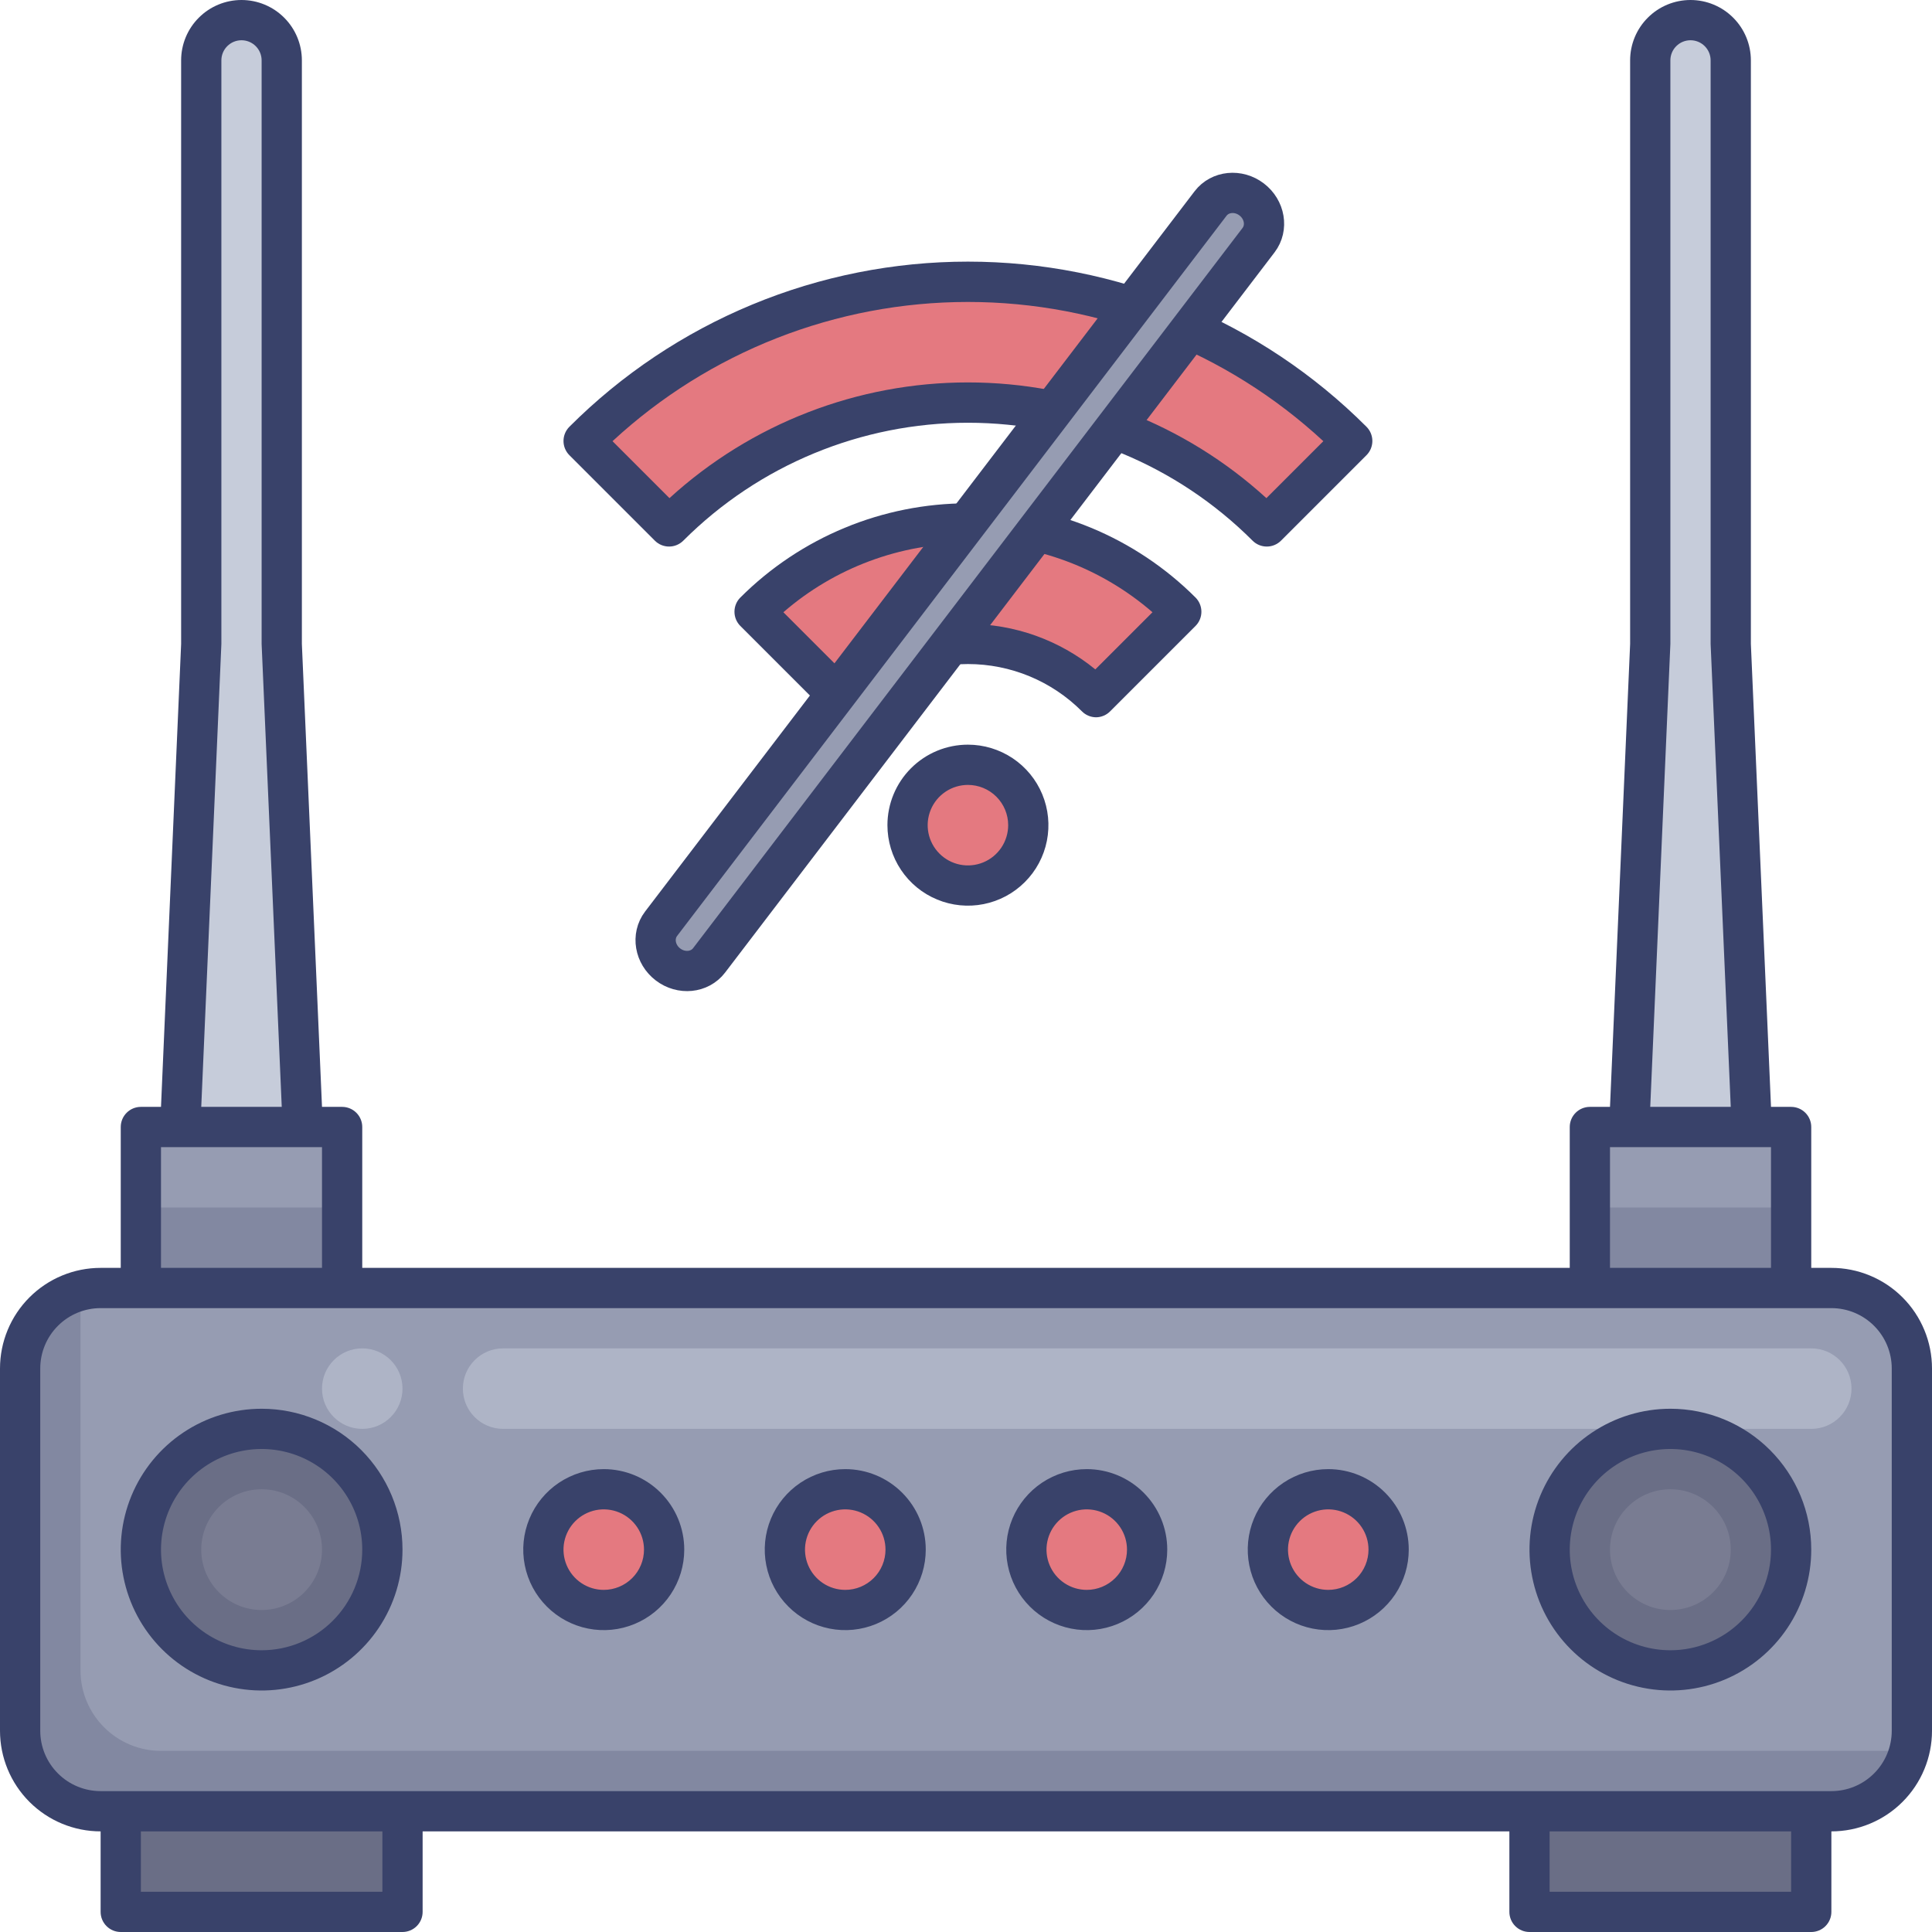 <svg viewBox="0 0 96 96" fill="none" xmlns="http://www.w3.org/2000/svg">
  <g clip-path="url(#clip0)">
    <path d="M20 90H6V95H20V90Z" fill="#6A6E86" />
    <path d="M90 90H76V95H90V90Z" fill="#6A6E86" />
    <path d="M95 68V86C94.998 86.303 94.964 86.604 94.9 86.9C94.696 87.782 94.2 88.568 93.492 89.131C92.783 89.694 91.905 90.001 91 90H5C3.939 90 2.922 89.579 2.172 88.828C1.421 88.078 1 87.061 1 86V68C0.999 67.095 1.306 66.217 1.869 65.508C2.432 64.8 3.218 64.304 4.1 64.1C4.396 64.036 4.697 64.002 5 64H91C92.061 64 93.078 64.421 93.828 65.172C94.579 65.922 95 66.939 95 68Z" fill="#8288A1" />
    <path d="M95 68V86C94.998 86.303 94.964 86.604 94.9 86.9C94.604 86.964 94.303 86.998 94 87H8C6.939 87 5.922 86.579 5.172 85.828C4.421 85.078 4 84.061 4 83V65C4.003 64.697 4.036 64.396 4.1 64.1C4.396 64.036 4.697 64.002 5 64H91C92.061 64 93.078 64.421 93.828 65.172C94.579 65.922 95 66.939 95 68Z" fill="#969CB2" />
    <path d="M13 83C16.314 83 19 80.314 19 77C19 73.686 16.314 71 13 71C9.686 71 7 73.686 7 77C7 80.314 9.686 83 13 83Z" fill="#878C9F" />
    <path d="M13 83C16.314 83 19 80.314 19 77C19 73.686 16.314 71 13 71C9.686 71 7 73.686 7 77C7 80.314 9.686 83 13 83Z" fill="#6A6E86" />
    <path d="M13 80C14.657 80 16 78.657 16 77C16 75.343 14.657 74 13 74C11.343 74 10 75.343 10 77C10 78.657 11.343 80 13 80Z" fill="#797C92" />
    <path d="M30 80C31.657 80 33 78.657 33 77C33 75.343 31.657 74 30 74C28.343 74 27 75.343 27 77C27 78.657 28.343 80 30 80Z" fill="#E47980" />
    <path d="M42 80C43.657 80 45 78.657 45 77C45 75.343 43.657 74 42 74C40.343 74 39 75.343 39 77C39 78.657 40.343 80 42 80Z" fill="#E47980" />
    <path d="M54 80C55.657 80 57 78.657 57 77C57 75.343 55.657 74 54 74C52.343 74 51 75.343 51 77C51 78.657 52.343 80 54 80Z" fill="#E47980" />
    <path d="M66 80C67.657 80 69 78.657 69 77C69 75.343 67.657 74 66 74C64.343 74 63 75.343 63 77C63 78.657 64.343 80 66 80Z" fill="#E47980" />
    <path d="M83 83C86.314 83 89 80.314 89 77C89 73.686 86.314 71 83 71C79.686 71 77 73.686 77 77C77 80.314 79.686 83 83 83Z" fill="#6A6E86" />
    <path d="M83 80C84.657 80 86 78.657 86 77C86 75.343 84.657 74 83 74C81.343 74 80 75.343 80 77C80 78.657 81.343 80 83 80Z" fill="#797C92" />
    <path d="M90 67H25C23.895 67 23 67.895 23 69C23 70.105 23.895 71 25 71H90C91.105 71 92 70.105 92 69C92 67.895 91.105 67 90 67Z" fill="#AEB4C6" />
    <path d="M17 56H7V64H17V56Z" fill="#969CB2" />
    <path d="M89 56H79V64H89V56Z" fill="#969CB2" />
    <path d="M17 60H7V64H17V60Z" fill="#8288A1" />
    <path d="M89 60H79V64H89V60Z" fill="#8288A1" />
    <path d="M14 32V3C14 2.47 13.789 1.961 13.414 1.586C13.039 1.211 12.53 1 12 1C11.47 1 10.961 1.211 10.586 1.586C10.211 1.961 10 2.47 10 3V32L9 56H15L14 32Z" fill="#C6CCDA" />
    <path d="M86 32V3C86 2.47 85.789 1.961 85.414 1.586C85.039 1.211 84.53 1 84 1C83.47 1 82.961 1.211 82.586 1.586C82.211 1.961 82 2.47 82 3V32L81 56H87L86 32Z" fill="#C6CCDA" />
    <path d="M91 63H90V56C90 55.735 89.895 55.48 89.707 55.293C89.52 55.105 89.265 55 89 55H88L87 32V3C87 2.204 86.684 1.441 86.121 0.879C85.559 0.316 84.796 0 84 0C83.204 0 82.441 0.316 81.879 0.879C81.316 1.441 81 2.204 81 3V32L80 55H79C78.735 55 78.48 55.105 78.293 55.293C78.105 55.48 78 55.735 78 56V63H18V56C18 55.735 17.895 55.48 17.707 55.293C17.52 55.105 17.265 55 17 55H16L15 32V3C15 2.204 14.684 1.441 14.121 0.879C13.559 0.316 12.796 0 12 0C11.204 0 10.441 0.316 9.879 0.879C9.316 1.441 9 2.204 9 3V32L8 55H7C6.735 55 6.48 55.105 6.293 55.293C6.105 55.48 6 55.735 6 56V63H5C3.674 63 2.402 63.527 1.464 64.465C0.527 65.402 0 66.674 0 68L0 86C0 87.326 0.527 88.598 1.464 89.535C2.402 90.473 3.674 91 5 91V95C5 95.265 5.105 95.52 5.293 95.707C5.48 95.895 5.735 96 6 96H20C20.265 96 20.52 95.895 20.707 95.707C20.895 95.52 21 95.265 21 95V91H75V95C75 95.265 75.105 95.52 75.293 95.707C75.48 95.895 75.735 96 76 96H90C90.265 96 90.52 95.895 90.707 95.707C90.895 95.52 91 95.265 91 95V91C91.657 91 92.307 90.871 92.913 90.619C93.52 90.368 94.071 90 94.535 89.535C95 89.071 95.368 88.52 95.619 87.913C95.871 87.307 96 86.657 96 86V68C96 67.343 95.871 66.693 95.619 66.087C95.368 65.48 95 64.929 94.535 64.465C94.071 64 93.52 63.632 92.913 63.381C92.307 63.129 91.657 63 91 63ZM83 32V3C83 2.735 83.105 2.48 83.293 2.293C83.48 2.105 83.735 2 84 2C84.265 2 84.52 2.105 84.707 2.293C84.895 2.48 85 2.735 85 3V32L86 55H82L83 32ZM80 57H88V63H80V57ZM11 32V3C11 2.735 11.105 2.48 11.293 2.293C11.48 2.105 11.735 2 12 2C12.265 2 12.52 2.105 12.707 2.293C12.895 2.48 13 2.735 13 3V32L14 55H10L11 32ZM8 57H16V63H8V57ZM19 94H7V91H19V94ZM89 94H77V91H89V94ZM94 86C94 86.796 93.684 87.559 93.121 88.121C92.559 88.684 91.796 89 91 89H5C4.204 89 3.441 88.684 2.879 88.121C2.316 87.559 2 86.796 2 86V68C2 67.204 2.316 66.441 2.879 65.879C3.441 65.316 4.204 65 5 65H91C91.796 65 92.559 65.316 93.121 65.879C93.684 66.441 94 67.204 94 68V86Z" fill="#39426A" />
    <path d="M48.096 44.002C49.753 44.002 51.096 42.659 51.096 41.002C51.096 39.345 49.753 38.002 48.096 38.002C46.439 38.002 45.096 39.345 45.096 41.002C45.096 42.659 46.439 44.002 48.096 44.002Z" fill="#E47980" />
    <path d="M58.706 30.392C57.313 28.998 55.659 27.892 53.838 27.138C52.018 26.384 50.066 25.995 48.096 25.995C46.125 25.995 44.174 26.384 42.353 27.138C40.533 27.892 38.879 28.998 37.486 30.392L41.736 34.642C43.423 32.957 45.711 32.01 48.096 32.01C50.481 32.01 52.768 32.957 54.456 34.642L58.706 30.392Z" fill="#E47980" />
    <path d="M67.186 21.912C62.123 16.85 55.256 14.006 48.096 14.006C40.936 14.006 34.069 16.85 29.006 21.912L33.246 26.152C35.196 24.202 37.511 22.655 40.059 21.599C42.607 20.544 45.338 20 48.096 20C50.854 20 53.585 20.544 56.133 21.599C58.681 22.655 60.996 24.202 62.946 26.152L67.186 21.912Z" fill="#E47980" />
    <path d="M44.096 41.002C44.096 41.793 44.33 42.566 44.77 43.224C45.209 43.882 45.834 44.395 46.565 44.697C47.296 45 48.1 45.08 48.876 44.925C49.652 44.771 50.365 44.39 50.924 43.83C51.484 43.271 51.865 42.558 52.019 41.782C52.173 41.007 52.094 40.202 51.791 39.471C51.489 38.74 50.976 38.116 50.318 37.676C49.66 37.237 48.887 37.002 48.096 37.002C47.035 37.002 46.017 37.423 45.267 38.174C44.517 38.924 44.096 39.941 44.096 41.002ZM50.096 41.002C50.096 41.398 49.978 41.784 49.759 42.113C49.539 42.442 49.227 42.698 48.861 42.85C48.496 43.001 48.094 43.041 47.706 42.964C47.318 42.886 46.961 42.696 46.682 42.416C46.402 42.136 46.211 41.78 46.134 41.392C46.057 41.004 46.097 40.602 46.248 40.237C46.399 39.871 46.656 39.559 46.985 39.339C47.314 39.119 47.7 39.002 48.096 39.002C48.626 39.002 49.135 39.213 49.51 39.588C49.885 39.963 50.096 40.472 50.096 41.002Z" fill="#39426A" />
    <path d="M54.456 35.642C54.588 35.642 54.719 35.615 54.841 35.563C54.963 35.512 55.073 35.437 55.166 35.342L59.406 31.102C59.592 30.915 59.697 30.661 59.697 30.397C59.697 30.133 59.592 29.879 59.406 29.692C56.406 26.694 52.337 25.009 48.096 25.009C43.854 25.009 39.786 26.694 36.786 29.692C36.599 29.879 36.495 30.133 36.495 30.397C36.495 30.661 36.599 30.915 36.786 31.102L41.026 35.342C41.213 35.528 41.467 35.633 41.731 35.633C41.995 35.633 42.248 35.528 42.436 35.342C43.179 34.598 44.061 34.008 45.032 33.605C46.003 33.203 47.044 32.996 48.096 32.996C49.147 32.996 50.188 33.203 51.159 33.605C52.13 34.008 53.013 34.598 53.756 35.342C53.94 35.53 54.192 35.638 54.456 35.642ZM41.766 33.262L38.926 30.422C41.471 28.215 44.727 27.001 48.096 27.001C51.465 27.001 54.72 28.215 57.266 30.422L54.426 33.262C52.639 31.802 50.403 31.003 48.096 31.003C45.788 31.003 43.552 31.802 41.766 33.262Z" fill="#39426A" />
    <path d="M32.536 26.862C32.629 26.956 32.739 27.03 32.861 27.081C32.983 27.132 33.114 27.158 33.246 27.158C33.378 27.158 33.508 27.132 33.63 27.081C33.752 27.03 33.863 26.956 33.956 26.862C37.706 23.113 42.792 21.006 48.096 21.006C53.399 21.006 58.485 23.113 62.236 26.862C62.329 26.956 62.439 27.03 62.561 27.081C62.683 27.132 62.814 27.158 62.946 27.158C63.078 27.158 63.209 27.132 63.33 27.081C63.452 27.03 63.563 26.956 63.656 26.862L67.896 22.622C67.99 22.529 68.064 22.419 68.115 22.297C68.165 22.175 68.192 22.044 68.192 21.912C68.192 21.78 68.165 21.649 68.115 21.527C68.064 21.406 67.99 21.295 67.896 21.202C65.296 18.602 62.209 16.539 58.812 15.132C55.414 13.724 51.773 13 48.096 13C44.419 13 40.777 13.724 37.38 15.132C33.983 16.539 30.896 18.602 28.296 21.202C28.202 21.295 28.128 21.406 28.077 21.527C28.026 21.649 28 21.78 28 21.912C28 22.044 28.026 22.175 28.077 22.297C28.128 22.419 28.202 22.529 28.296 22.622L32.536 26.862ZM65.756 21.922L62.926 24.752C58.873 21.053 53.583 19.002 48.096 19.002C42.608 19.002 37.319 21.053 33.266 24.752L30.436 21.922C35.241 17.475 41.548 15.004 48.096 15.004C54.644 15.004 60.95 17.475 65.756 21.922Z" fill="#39426A" />
    <path d="M13 70C11.616 70 10.262 70.41 9.111 71.18C7.96 71.949 7.063 73.042 6.533 74.321C6.003 75.6 5.864 77.008 6.135 78.366C6.405 79.724 7.071 80.971 8.05 81.95C9.029 82.929 10.277 83.595 11.634 83.865C12.992 84.136 14.4 83.997 15.679 83.467C16.958 82.937 18.051 82.04 18.82 80.889C19.59 79.738 20 78.385 20 77C20 75.144 19.262 73.363 17.95 72.05C16.637 70.737 14.857 70 13 70ZM13 82C12.011 82 11.044 81.707 10.222 81.157C9.4 80.608 8.759 79.827 8.381 78.913C8.002 78 7.903 76.995 8.096 76.025C8.289 75.055 8.765 74.164 9.464 73.465C10.164 72.765 11.055 72.289 12.025 72.096C12.995 71.903 14 72.002 14.913 72.381C15.827 72.759 16.608 73.4 17.157 74.222C17.707 75.044 18 76.011 18 77C18 77.657 17.871 78.307 17.619 78.913C17.368 79.52 17 80.071 16.535 80.535C16.071 81 15.52 81.368 14.913 81.619C14.307 81.871 13.657 82 13 82Z" fill="#39426A" />
    <path d="M83 70C81.615 70 80.262 70.41 79.111 71.18C77.96 71.949 77.063 73.042 76.533 74.321C76.003 75.6 75.864 77.008 76.135 78.366C76.405 79.724 77.071 80.971 78.05 81.95C79.029 82.929 80.276 83.595 81.634 83.865C82.992 84.136 84.4 83.997 85.679 83.467C86.958 82.937 88.051 82.04 88.82 80.889C89.59 79.738 90 78.385 90 77C90 75.144 89.263 73.363 87.95 72.05C86.637 70.737 84.856 70 83 70ZM83 82C82.011 82 81.044 81.707 80.222 81.157C79.4 80.608 78.759 79.827 78.381 78.913C78.002 78 77.903 76.995 78.096 76.025C78.289 75.055 78.765 74.164 79.465 73.465C80.164 72.765 81.055 72.289 82.025 72.096C82.995 71.903 84 72.002 84.913 72.381C85.827 72.759 86.608 73.4 87.157 74.222C87.707 75.044 88 76.011 88 77C88 77.657 87.871 78.307 87.619 78.913C87.368 79.52 87 80.071 86.535 80.535C86.071 81 85.52 81.368 84.913 81.619C84.307 81.871 83.657 82 83 82Z" fill="#39426A" />
    <path d="M30 73C29.209 73 28.436 73.235 27.778 73.674C27.12 74.114 26.607 74.738 26.305 75.469C26.002 76.2 25.922 77.004 26.077 77.78C26.231 78.556 26.612 79.269 27.172 79.828C27.731 80.388 28.444 80.769 29.22 80.923C29.996 81.078 30.8 80.998 31.531 80.695C32.262 80.393 32.886 79.88 33.326 79.222C33.765 78.564 34 77.791 34 77C34 75.939 33.579 74.922 32.828 74.172C32.078 73.421 31.061 73 30 73ZM30 79C29.604 79 29.218 78.883 28.889 78.663C28.56 78.443 28.304 78.131 28.152 77.765C28.001 77.4 27.961 76.998 28.038 76.61C28.116 76.222 28.306 75.865 28.586 75.586C28.866 75.306 29.222 75.116 29.61 75.038C29.998 74.961 30.4 75.001 30.765 75.152C31.131 75.304 31.443 75.56 31.663 75.889C31.883 76.218 32 76.604 32 77C32 77.53 31.789 78.039 31.414 78.414C31.039 78.789 30.53 79 30 79Z" fill="#39426A" />
    <path d="M42 73C41.209 73 40.435 73.235 39.778 73.674C39.12 74.114 38.607 74.738 38.304 75.469C38.002 76.2 37.922 77.004 38.077 77.78C38.231 78.556 38.612 79.269 39.172 79.828C39.731 80.388 40.444 80.769 41.22 80.923C41.996 81.078 42.8 80.998 43.531 80.695C44.262 80.393 44.886 79.88 45.326 79.222C45.765 78.564 46 77.791 46 77C46 75.939 45.579 74.922 44.828 74.172C44.078 73.421 43.061 73 42 73ZM42 79C41.604 79 41.218 78.883 40.889 78.663C40.56 78.443 40.304 78.131 40.152 77.765C40.001 77.4 39.961 76.998 40.038 76.61C40.116 76.222 40.306 75.865 40.586 75.586C40.865 75.306 41.222 75.116 41.61 75.038C41.998 74.961 42.4 75.001 42.765 75.152C43.131 75.304 43.443 75.56 43.663 75.889C43.883 76.218 44 76.604 44 77C44 77.53 43.789 78.039 43.414 78.414C43.039 78.789 42.53 79 42 79Z" fill="#39426A" />
    <path d="M54 73C53.209 73 52.435 73.235 51.778 73.674C51.12 74.114 50.607 74.738 50.304 75.469C50.002 76.2 49.922 77.004 50.077 77.78C50.231 78.556 50.612 79.269 51.172 79.828C51.731 80.388 52.444 80.769 53.22 80.923C53.996 81.078 54.8 80.998 55.531 80.695C56.262 80.393 56.886 79.88 57.326 79.222C57.765 78.564 58 77.791 58 77C58 75.939 57.579 74.922 56.828 74.172C56.078 73.421 55.061 73 54 73ZM54 79C53.604 79 53.218 78.883 52.889 78.663C52.56 78.443 52.304 78.131 52.152 77.765C52.001 77.4 51.961 76.998 52.038 76.61C52.116 76.222 52.306 75.865 52.586 75.586C52.865 75.306 53.222 75.116 53.61 75.038C53.998 74.961 54.4 75.001 54.765 75.152C55.131 75.304 55.443 75.56 55.663 75.889C55.883 76.218 56 76.604 56 77C56 77.53 55.789 78.039 55.414 78.414C55.039 78.789 54.53 79 54 79Z" fill="#39426A" />
    <path d="M66 73C65.209 73 64.436 73.235 63.778 73.674C63.12 74.114 62.607 74.738 62.304 75.469C62.002 76.2 61.922 77.004 62.077 77.78C62.231 78.556 62.612 79.269 63.172 79.828C63.731 80.388 64.444 80.769 65.22 80.923C65.996 81.078 66.8 80.998 67.531 80.695C68.262 80.393 68.886 79.88 69.326 79.222C69.765 78.564 70 77.791 70 77C70 75.939 69.579 74.922 68.828 74.172C68.078 73.421 67.061 73 66 73ZM66 79C65.604 79 65.218 78.883 64.889 78.663C64.56 78.443 64.304 78.131 64.152 77.765C64.001 77.4 63.961 76.998 64.038 76.61C64.116 76.222 64.306 75.865 64.586 75.586C64.865 75.306 65.222 75.116 65.61 75.038C65.998 74.961 66.4 75.001 66.765 75.152C67.131 75.304 67.443 75.56 67.663 75.889C67.883 76.218 68 76.604 68 77C68 77.53 67.789 78.039 67.414 78.414C67.039 78.789 66.53 79 66 79Z" fill="#39426A" />
    <path d="M18 71C19.105 71 20 70.105 20 69C20 67.895 19.105 67 18 67C16.895 67 16 67.895 16 69C16 70.105 16.895 71 18 71Z" fill="#AEB4C6" />
    <path fill-rule="evenodd" clip-rule="evenodd" d="M33.193 47.924C32.534 47.422 32.38 46.516 32.849 45.901L60.152 10.113C60.621 9.498 61.535 9.407 62.194 9.91C62.852 10.412 63.006 11.318 62.537 11.933L35.234 47.721C34.765 48.336 33.851 48.426 33.193 47.924Z" fill="#969CB2" stroke="#39426A" stroke-width="2" stroke-linecap="round" />
  </g>
  <defs>
    <clipPath id="clip0">
      <rect width="96" height="96" fill="white" />
    </clipPath>
  </defs>
</svg>